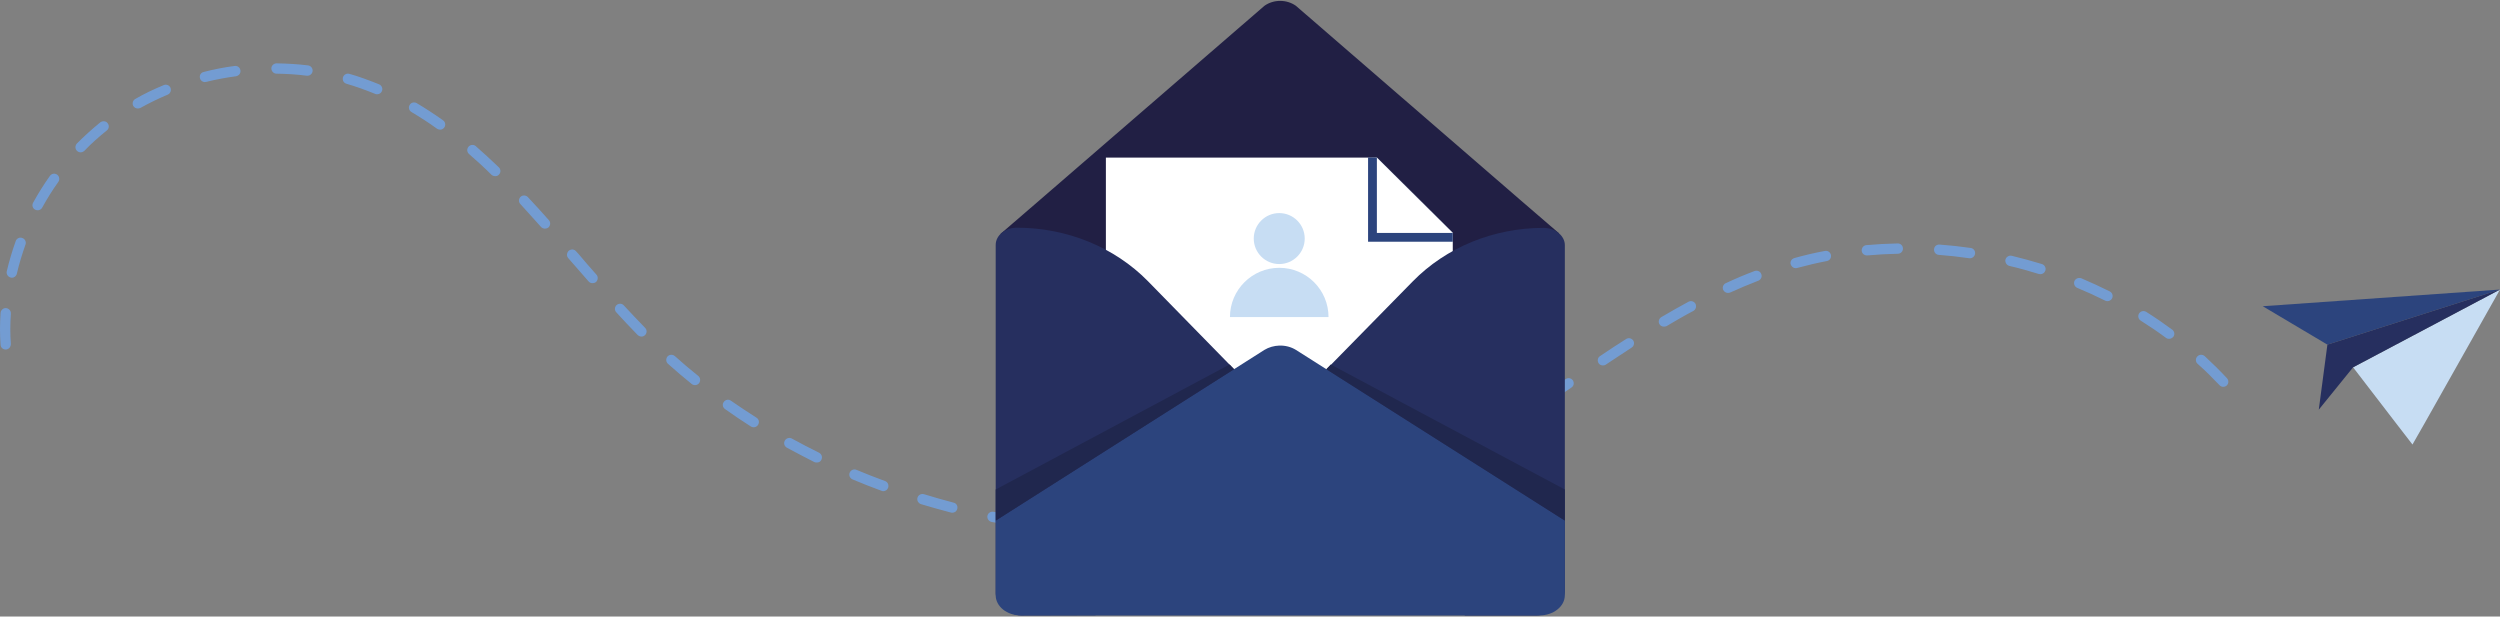 <svg width="1334" height="329" viewBox="0 0 1334 329" fill="none" xmlns="http://www.w3.org/2000/svg">
<rect x="0" y="0" width="1334" height="329" fill="#808080" stroke="none"/>
<path d="M606.8 286.2H606.3C604.8 286.2 603.6 284.9 603.6 283.4C603.6 281.9 604.8 280.7 606.3 280.7H606.8C612.1 280.7 617.5 280.5 622.8 280.3C624.3 280.3 625.6 281.4 625.6 283C625.7 284.5 624.5 285.8 623 285.8C617.6 286.1 612.2 286.2 606.8 286.2ZM584.3 285.5C584.233 285.5 584.167 285.5 584.1 285.5C578.6 285.2 573 284.8 567.5 284.2C566 284.1 564.9 282.7 565 281.2C565.2 279.7 566.5 278.6 568.1 278.7C573.5 279.3 579 279.7 584.4 280C586 280.1 587.1 281.4 587 282.9C587 284.4 585.7 285.5 584.3 285.5ZM644.9 284.3C643.5 284.3 642.3 283.2 642.1 281.8C642 280.3 643.1 278.9 644.6 278.8C650 278.2 655.5 277.6 660.9 276.8C662.4 276.6 663.8 277.6 664 279.1C664.2 280.6 663.2 282 661.7 282.3C656.2 283 650.7 283.7 645.1 284.3C645.033 284.3 644.967 284.3 644.9 284.3ZM545.9 281.4C545.767 281.4 545.633 281.4 545.5 281.4C540 280.5 534.5 279.5 529.1 278.5C527.6 278.2 526.6 276.7 526.9 275.2C527.2 273.7 528.7 272.8 530.2 273.1C535.5 274.1 541 275.1 546.3 275.9C547.8 276.2 548.9 277.6 548.6 279.1C548.4 280.4 547.3 281.4 545.9 281.4ZM683 278.5C681.7 278.5 680.6 277.6 680.3 276.3C680 274.8 681 273.4 682.5 273C687.8 271.9 693.2 270.7 698.5 269.4C699.9 269 701.4 269.9 701.8 271.4C702.2 272.8 701.3 274.3 699.8 274.7C694.5 276.1 689 277.3 683.6 278.4C683.4 278.467 683.2 278.5 683 278.5ZM508.1 273.6C507.9 273.6 507.667 273.567 507.4 273.5C502.1 272.1 496.7 270.6 491.4 269C490 268.5 489.1 267 489.6 265.5C490 264.1 491.6 263.3 493 263.7C498.2 265.3 503.5 266.8 508.8 268.2C510.3 268.5 511.2 270 510.8 271.5C510.5 272.8 509.4 273.6 508.1 273.6ZM720.3 268.7C719.2 268.7 718.1 268 717.7 266.8C717.2 265.4 718 263.8 719.5 263.3C724.7 261.7 729.9 259.9 735 258C736.4 257.4 738 258.1 738.5 259.6C739.1 261 738.4 262.6 736.9 263.1C731.8 265.1 726.5 266.9 721.2 268.6C720.933 268.667 720.633 268.7 720.3 268.7ZM471.3 262.1C470.967 262.1 470.667 262.033 470.4 261.9C465.2 260 459.9 257.9 454.9 255.8C453.5 255.2 452.8 253.6 453.4 252.2C454 250.8 455.6 250.1 457 250.7C462 252.8 467.1 254.8 472.3 256.7C473.7 257.2 474.4 258.8 473.9 260.3C473.5 261.4 472.4 262.1 471.3 262.1ZM756.4 254.9C755.3 254.9 754.3 254.3 753.8 253.3C753.2 251.9 753.8 250.2 755.2 249.6C760.2 247.4 765.2 245 770 242.5C771.4 241.8 773 242.4 773.7 243.7C774.4 245.1 773.9 246.7 772.5 247.4C767.6 249.9 762.5 252.4 757.5 254.6C757.1 254.8 756.733 254.9 756.4 254.9ZM435.9 246.8C435.433 246.8 435 246.733 434.6 246.6C429.7 244.1 424.7 241.5 419.9 238.9C418.5 238.1 418 236.5 418.8 235.1C419.5 233.8 421.2 233.3 422.5 234C427.3 236.6 432.2 239.2 437.1 241.6C438.4 242.3 439 243.9 438.3 245.3C437.9 246.3 436.9 246.8 435.9 246.8ZM790.6 237.1C789.6 237.1 788.7 236.6 788.2 235.7C787.4 234.4 787.9 232.7 789.2 231.9C793.7 229.3 798.3 226.5 803.2 223.4C804.5 222.6 806.2 223 807 224.3C807.8 225.6 807.5 227.3 806.2 228.1C801.2 231.2 796.5 234 792 236.7C791.533 236.967 791.067 237.1 790.6 237.1ZM402.2 228C401.667 228 401.167 227.867 400.7 227.6C396 224.6 391.4 221.5 386.9 218.3C385.6 217.4 385.3 215.7 386.2 214.5C387.1 213.2 388.8 212.9 390 213.8C394.5 216.9 399.1 220 403.7 222.9C405 223.7 405.3 225.4 404.5 226.7C404 227.5 403.1 228 402.2 228ZM823.2 216.5C822.3 216.5 821.5 216.1 820.9 215.3C820.1 214 820.4 212.3 821.7 211.4C826.4 208.4 831.1 205.2 835.4 202.3C836.7 201.4 838.4 201.7 839.3 203C840.1 204.3 839.8 206 838.5 206.8C834.1 209.8 829.4 213 824.7 216C824.3 216.4 823.8 216.5 823.2 216.5ZM1186.3 206.4C1185.5 206.4 1184.8 206.1 1184.3 205.5C1180.6 201.6 1176.7 197.7 1172.6 194.1C1171.5 193.1 1171.4 191.3 1172.5 190.2C1173.5 189.1 1175.2 189 1176.4 190C1180.5 193.8 1184.5 197.7 1188.3 201.8C1189.3 202.9 1189.3 204.6 1188.2 205.7C1187.6 206.2 1187 206.4 1186.3 206.4ZM370.8 205.5C370.2 205.5 369.6 205.3 369.1 204.9C364.8 201.4 360.5 197.8 356.4 194.1C355.3 193.1 355.2 191.4 356.2 190.2C357.2 189.1 358.9 189 360.1 190C364.1 193.6 368.3 197.2 372.6 200.6C373.8 201.6 373.9 203.3 373 204.5C372.4 205.2 371.6 205.5 370.8 205.5ZM855.3 195C854.4 195 853.5 194.6 853 193.8C852.2 192.5 852.5 190.8 853.8 190C858.9 186.5 863.5 183.6 867.7 180.9C868.9 180.1 870.6 180.4 871.5 181.7C872.3 183 871.9 184.7 870.6 185.5C866.5 188.2 861.9 191.2 856.8 194.6C856.4 194.9 855.8 195 855.3 195ZM3 186.5C1.6 186.5 0.3 185.4 0.3 183.9C0.1 181.2 0 178.5 0 175.8C0 172.9 0.1 169.9 0.3 167C0.4 165.5 1.7 164.3 3.2 164.4C4.7 164.5 5.9 165.8 5.8 167.4C5.6 170.2 5.5 173 5.5 175.8C5.5 178.4 5.6 181 5.8 183.5C5.8 185.1 4.7 186.4 3.2 186.5C3.133 186.5 3.067 186.5 3 186.5ZM1157.4 180.8C1156.9 180.8 1156.3 180.7 1155.8 180.3C1151.5 177.1 1146.9 174 1142.3 171.1C1141 170.3 1140.6 168.6 1141.4 167.3C1142.2 166 1143.9 165.6 1145.2 166.4C1150 169.4 1154.6 172.6 1159.1 175.9C1160.3 176.8 1160.6 178.5 1159.7 179.7C1159.1 180.4 1158.3 180.8 1157.4 180.8ZM342.3 179.6C341.6 179.6 340.9 179.3 340.3 178.8C336.6 175 332.9 171.1 328.9 166.7C327.8 165.6 327.9 163.8 329 162.8C330.1 161.8 331.9 161.8 332.9 163C336.9 167.3 340.6 171.2 344.2 174.9C345.3 176 345.3 177.7 344.2 178.8C343.7 179.3 343 179.6 342.3 179.6ZM887.9 174.3C887 174.3 886 173.9 885.5 173C884.7 171.7 885.2 170 886.5 169.2C891.5 166.3 896.3 163.5 901 161C902.3 160.3 904 160.8 904.7 162.1C905.4 163.5 904.9 165.1 903.6 165.9C899 168.3 894.2 171.1 889.3 174C888.833 174.2 888.367 174.3 887.9 174.3ZM1124.5 160.7C1124.1 160.7 1123.7 160.6 1123.3 160.4C1118.5 158 1113.5 155.7 1108.4 153.6C1107 153 1106.4 151.4 1106.9 150C1107.5 148.6 1109.1 148 1110.6 148.5C1115.7 150.7 1120.8 153 1125.8 155.5C1127.1 156.2 1127.7 157.8 1127 159.2C1126.5 160.2 1125.5 160.7 1124.5 160.7ZM922 156.3C921 156.3 920 155.7 919.5 154.7C918.9 153.3 919.5 151.7 920.9 151.1C926 148.7 931.2 146.5 936.3 144.6C937.7 144.1 939.3 144.8 939.8 146.2C940.4 147.6 939.7 149.2 938.2 149.8C933.3 151.7 928.2 153.8 923.2 156.1C922.8 156.233 922.4 156.3 922 156.3ZM316.2 151.1C315.4 151.1 314.6 150.8 314.1 150.2C310.9 146.5 307.6 142.7 304.4 139.1L303.2 137.7C302.2 136.6 302.4 134.8 303.5 133.8C304.7 132.8 306.4 132.9 307.4 134.1L308.6 135.4C311.7 139.1 315 142.9 318.3 146.6C319.3 147.7 319.1 149.5 318 150.5C317.5 150.9 316.8 151.1 316.2 151.1ZM6.3 148.2C6.1 148.2 5.9 148.167 5.7 148.1C4.2 147.7 3.3 146.3 3.6 144.8C4.9 139.3 6.5 133.9 8.4 128.6C8.9 127.2 10.5 126.4 11.9 127C13.4 127.5 14.1 129.1 13.6 130.5C11.8 135.6 10.2 140.8 9 146C8.7 147.3 7.6 148.2 6.3 148.2ZM1088.8 146.3C1088.53 146.3 1088.23 146.267 1087.9 146.2C1082.8 144.6 1077.5 143.1 1072.2 141.9C1070.7 141.5 1069.8 140 1070.1 138.5C1070.5 137.1 1072 136.1 1073.5 136.5C1078.9 137.8 1084.3 139.3 1089.6 140.9C1091 141.4 1091.9 142.9 1091.4 144.4C1091 145.6 1089.9 146.3 1088.8 146.3ZM958.2 143.1C957 143.1 955.9 142.3 955.5 141C955.1 139.6 956 138.1 957.5 137.7C962.8 136.2 968.3 134.9 973.8 133.9C975.3 133.6 976.7 134.6 977 136.1C977.3 137.6 976.3 139 974.8 139.3C969.5 140.3 964.1 141.6 958.9 143C958.7 143.067 958.467 143.1 958.2 143.1ZM1051.2 137.8C1051.07 137.8 1050.93 137.8 1050.8 137.8C1045.4 137 1039.9 136.4 1034.5 136C1033 135.9 1031.9 134.6 1032 133C1032.1 131.5 1033.4 130.4 1034.9 130.5C1040.4 130.9 1046 131.5 1051.5 132.3C1053.1 132.5 1054.1 133.9 1053.9 135.4C1053.7 136.8 1052.5 137.8 1051.2 137.8ZM996.2 136.3C994.7 136.3 993.5 135.2 993.4 133.8C993.3 132.3 994.4 130.9 995.9 130.8C1001.4 130.3 1007 130 1012.6 129.9C1012.6 129.9 1012.63 129.9 1012.7 129.9C1014.2 129.9 1015.4 131.1 1015.4 132.6C1015.5 134.1 1014.2 135.4 1012.7 135.4C1007.3 135.5 1001.8 135.8 996.4 136.3C996.333 136.3 996.267 136.3 996.2 136.3ZM290.8 122C290 122 289.3 121.7 288.7 121.1C284.7 116.6 281.1 112.6 277.7 108.9C276.6 107.8 276.7 106.1 277.8 105C278.9 104 280.7 104.1 281.7 105.2C285.2 108.9 288.8 112.9 292.9 117.5C293.9 118.6 293.8 120.3 292.6 121.4C292.1 121.8 291.4 122 290.8 122ZM20.1 112.2C19.633 112.2 19.2 112.1 18.8 111.9C17.4 111.2 16.9 109.5 17.7 108.1C20.4 103.2 23.4 98.4 26.6 93.9C27.5 92.6 29.2 92.3 30.5 93.2C31.7 94.1 32 95.8 31.1 97.1C28 101.4 25.1 106.1 22.5 110.8C22 111.7 21.1 112.2 20.1 112.2ZM264.3 94C263.6 94 262.9 93.8 262.3 93.3C258.3 89.3 254.2 85.6 250.3 82.2C249.1 81.2 249 79.4 250 78.3C251 77.1 252.8 77 253.9 78C257.9 81.5 262 85.3 266.2 89.3C267.3 90.4 267.3 92.1 266.2 93.2C265.7 93.8 265 94 264.3 94ZM43 81.3C42.3 81.3 41.6 81 41.1 80.5C40 79.5 40 77.7 41 76.6C45 72.6 49.2 68.8 53.5 65.3C54.7 64.4 56.5 64.5 57.4 65.7C58.4 66.9 58.2 68.7 57 69.6C52.8 73 48.7 76.6 45 80.5C44.4 81 43.7 81.3 43 81.3ZM234.8 69.2C234.3 69.2 233.7 69 233.2 68.7C228.7 65.4 224.1 62.5 219.6 59.8C218.2 59 217.8 57.3 218.6 56C219.3 54.7 221 54.3 222.3 55C227 57.8 231.8 60.9 236.4 64.2C237.7 65.1 237.9 66.8 237.1 68C236.5 68.8 235.7 69.2 234.8 69.2ZM73.5 57.9C72.6 57.9 71.6 57.4 71.1 56.5C70.4 55.2 70.9 53.5 72.2 52.8C77 50 82.1 47.6 87.4 45.4C88.8 44.8 90.4 45.5 91 46.9C91.5 48.3 90.9 49.9 89.5 50.5C84.5 52.6 79.6 55 74.9 57.6C74.433 57.8 73.967 57.9 73.5 57.9ZM201.2 50.3C200.867 50.3 200.533 50.233 200.2 50.1C197.5 49 194.8 48 192.1 47C189.8 46.2 187.3 45.4 184.9 44.7C183.4 44.3 182.6 42.8 183 41.3C183.4 39.8 185 39 186.4 39.4C188.9 40.1 191.5 40.9 193.9 41.8C196.7 42.8 199.6 43.9 202.3 45C203.7 45.6 204.4 47.2 203.8 48.6C203.4 49.7 202.3 50.3 201.2 50.3ZM109.3 43.8C108.1 43.8 107 43 106.7 41.7C106.3 40.2 107.2 38.7 108.7 38.4C114.1 37 119.7 35.9 125.2 35.2C126.7 35 128.1 36 128.3 37.6C128.5 39.1 127.5 40.4 125.9 40.7C120.6 41.4 115.2 42.4 110 43.7C109.8 43.767 109.567 43.8 109.3 43.8ZM164.1 40.4C163.967 40.4 163.833 40.4 163.7 40.4C158.4 39.7 153 39.4 147.5 39.3C146 39.3 144.8 38 144.8 36.5C144.8 35 146.1 33.8 147.6 33.8C153.2 33.9 158.9 34.2 164.4 34.9C165.9 35.1 167 36.5 166.8 38C166.6 39.4 165.4 40.4 164.1 40.4Z" fill="#739CD2"/>
<path d="M1334 154.5L1293.8 225.8L1287.3 237.2L1278.5 225.8L1255.6 196L1334 154.5Z" fill="#C7DDF3"/>
<path d="M1334 154.5L1241.9 183.9L1207.4 163.4L1334 154.5Z" fill="#2C447D"/>
<path d="M1334 154.5L1255.6 196L1237.3 218.6L1241.9 183.9L1334 154.5Z" fill="#262F5F"/>
<path d="M831.9 124.5L824.6 170L823.2 178.7C823.2 185.5 808.7 274.4 801.3 274.4L683.1 192.8L552 283.8C544.5 283.8 536.6 188 536.6 181.3L536.1 170L534 124.7L555.1 106.5L674.7 3.1C679.6 -0.4 686.6 -0.4 691.5 3.1L811 106.5L831.9 124.5Z" fill="#211F44"/>
<path d="M775.2 124.3V263.2H590.1V84.1H734.7L775.2 124.3Z" fill="white"/>
<path d="M775.2 124.3V129H730V84L734.7 84.1L775.2 124.3Z" fill="#2C447D"/>
<path d="M775.2 124.3H734.7V84.1L775.2 124.3Z" fill="white"/>
<path d="M686 219.3L753.8 150.2C771.6 132 797 121.6 823.6 121.6C829.9 121.6 835 125.8 835 130.8V225V315.6C835 320.7 826.5 328.4 820.2 328.4H781.7L686 230.8C682.8 227.5 682.8 222.5 686 219.3Z" fill="#262F5F"/>
<path d="M680.2 219.2L612.5 150C594.7 131.9 569.3 121.5 542.6 121.5C536.3 121.5 531.3 125.6 531.3 130.7V224.9V316.6C531.3 321.7 538.5 328.4 544.8 328.4L584.5 328.3L680.2 230.6C683.4 227.4 683.4 222.4 680.2 219.2Z" fill="#262F5F"/>
<path d="M835 277.8V317.6C835 323.6 828.9 328.4 821.4 328.4H544.8C537.3 328.4 531.3 323.6 531.3 317.6V277.8L674.7 186.7C677 185.3 679.8 184.5 682.6 184.4C685.8 184.3 688.9 185.1 691.5 186.7L835 277.8Z" fill="#2C447D"/>
<path d="M531.3 261.2L656.1 194.5L658.5 197L531.3 277.8V261.2Z" fill="#20274E"/>
<path d="M835 261.2L710.1 194.5L707.7 197L835 277.8V261.2Z" fill="#20274E"/>
<path d="M682.6 142.9C668.1 142.9 656.3 154.7 656.3 169.2H708.9C708.9 154.7 697.2 142.9 682.6 142.9Z" fill="#C7DDF3"/>
<path d="M696.2 127.3C696.2 134.8 690.1 140.9 682.6 140.9C675.1 140.9 669 134.8 669 127.3C669 119.8 675.1 113.7 682.6 113.7C690.1 113.7 696.2 119.8 696.2 127.3Z" fill="#C7DDF3"/>
</svg>
